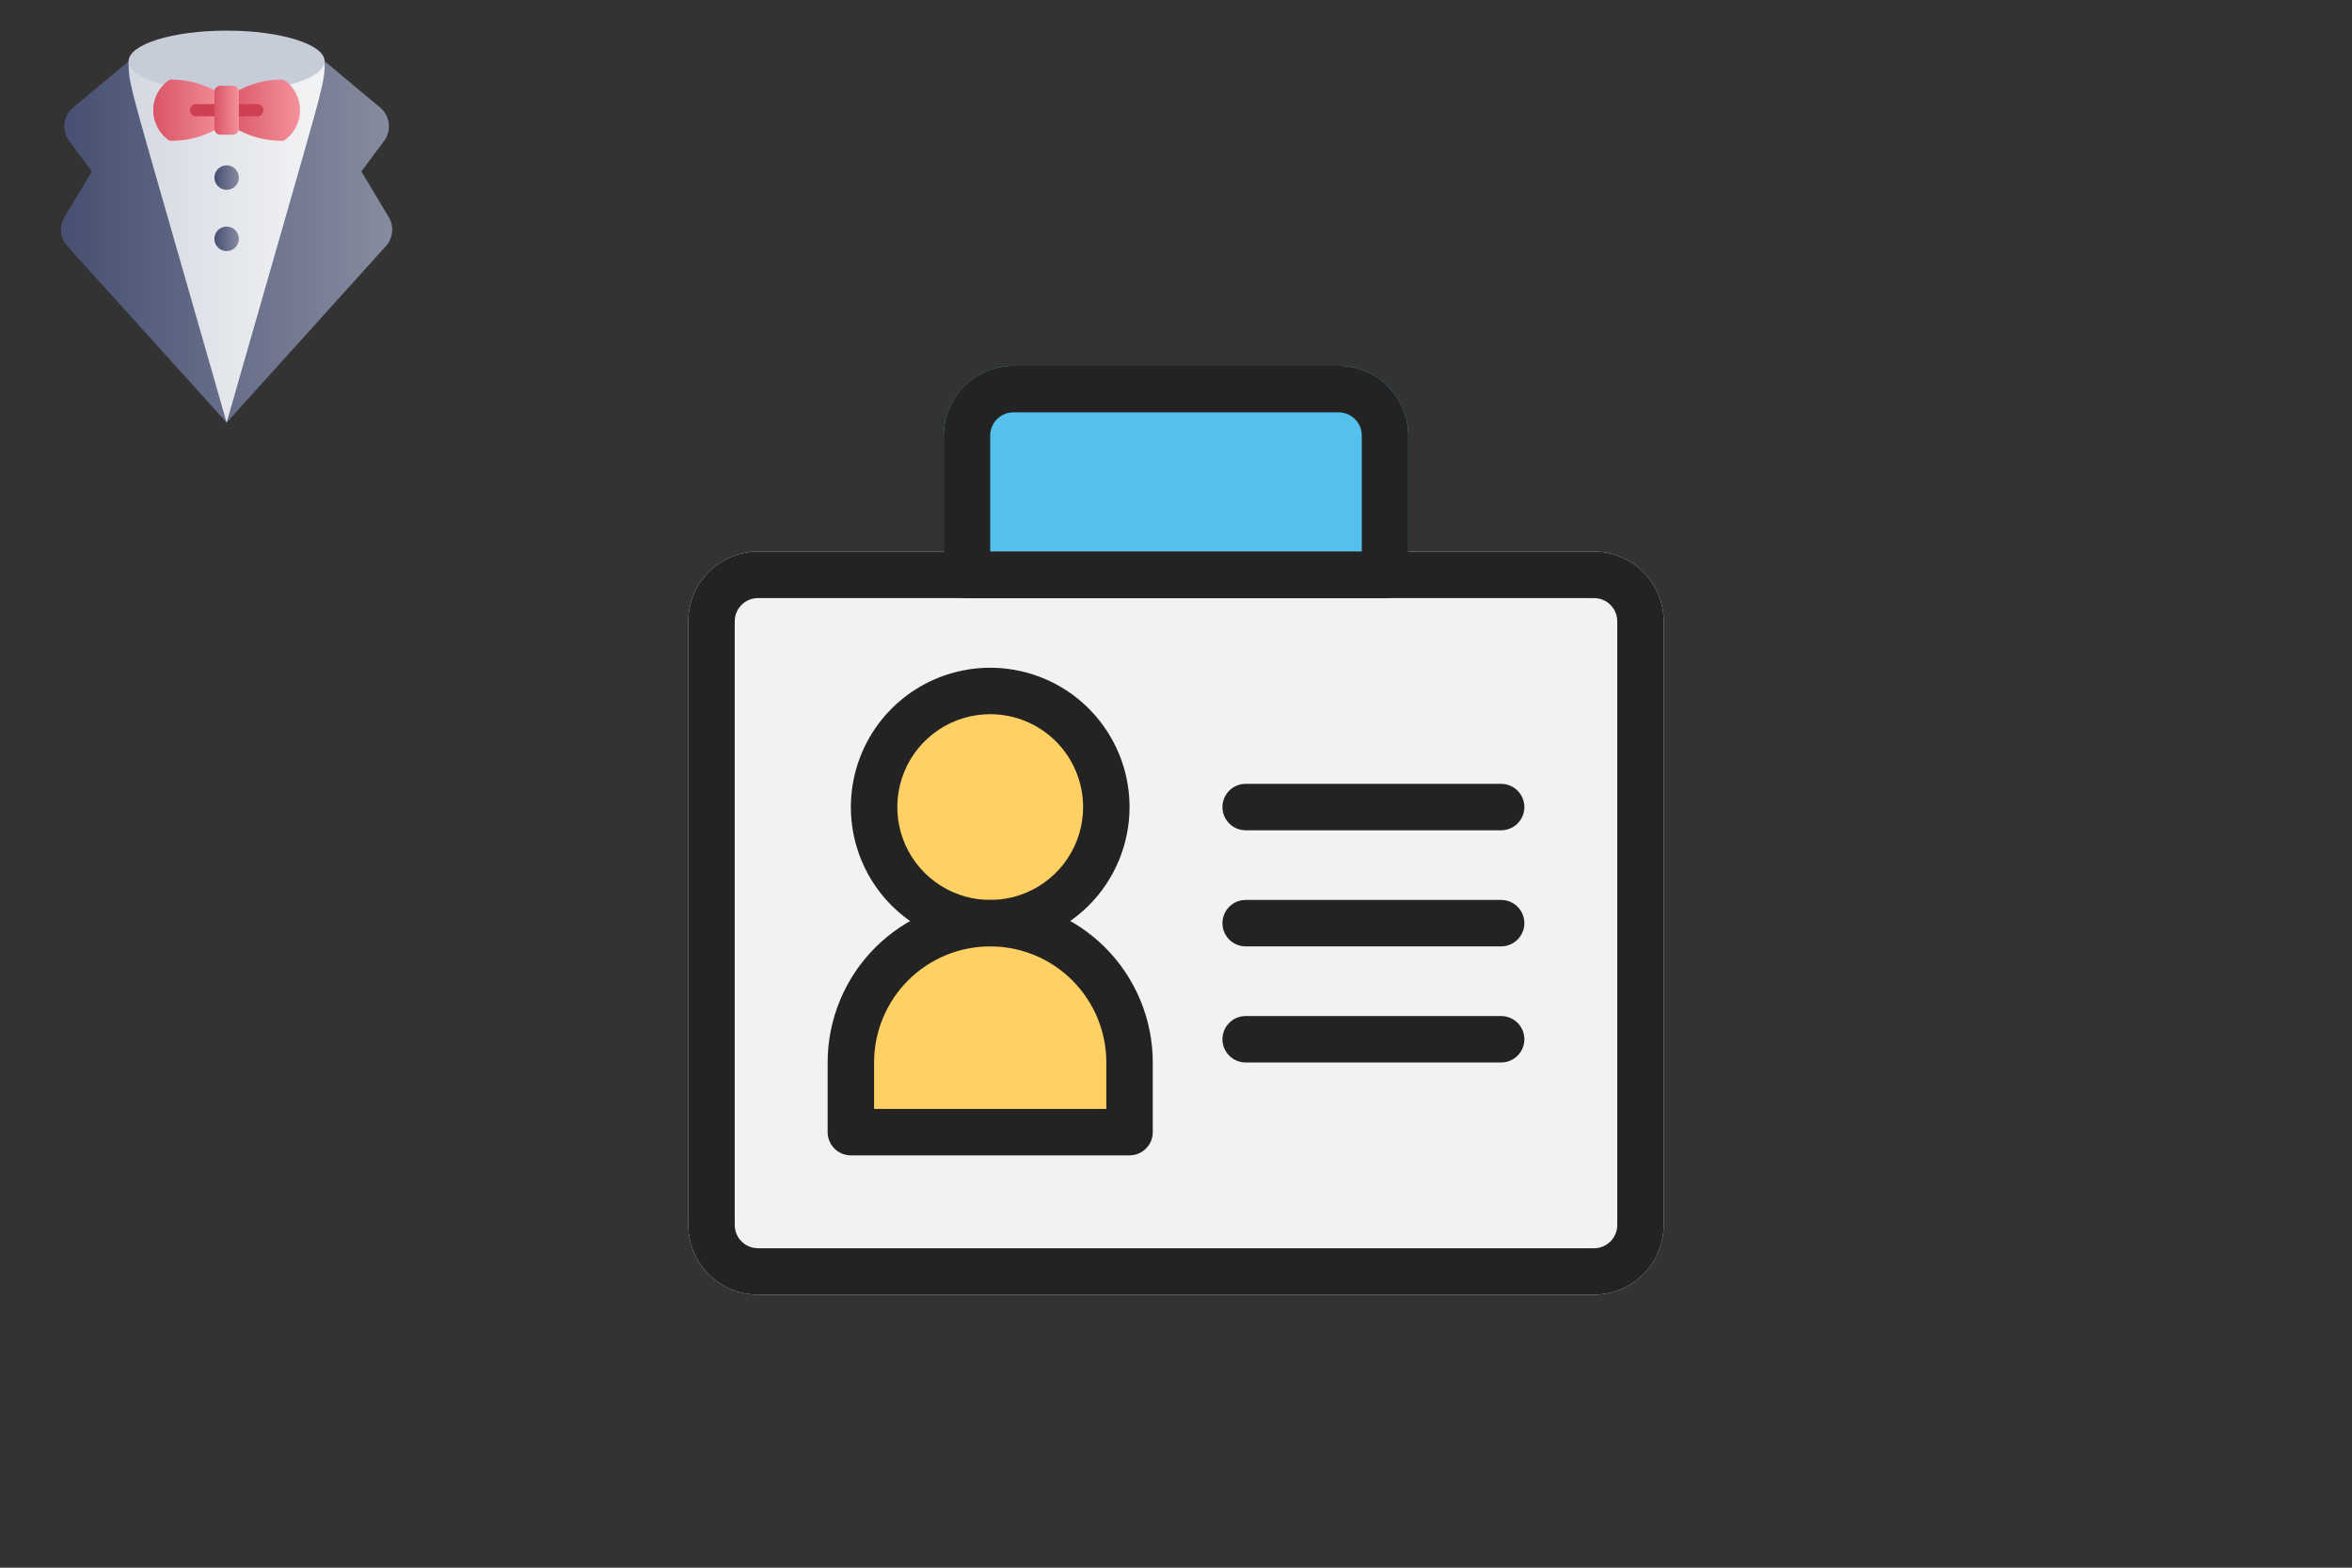 <svg width="384" height="256" viewBox="0 0 384 256" fill="none" xmlns="http://www.w3.org/2000/svg">
<rect x="0" y="0" width="384" height="256" fill="#333333" stroke="none"/>
<path d="M62.08 17.57L53 10H21L11.92 17.57C11.144 18.225 10.646 19.15 10.527 20.159C10.409 21.167 10.678 22.183 11.28 23L15 28L10.52 35.46C10.081 36.197 9.891 37.056 9.977 37.909C10.064 38.763 10.422 39.566 11 40.2L37 69L63 40.2C63.576 39.565 63.933 38.761 64.017 37.908C64.102 37.054 63.91 36.196 63.47 35.46L59 28L62.72 23C63.322 22.183 63.592 21.167 63.473 20.159C63.354 19.15 62.856 18.225 62.08 17.57Z" fill="url(#paint0_linear_221_40)"/>
<path d="M21 10C21 14.23 20.67 11.84 37 69C53.31 11.93 53 14.21 53 10H21Z" fill="url(#paint1_linear_221_40)"/>
<path d="M37 15C45.837 15 53 12.761 53 10C53 7.239 45.837 5 37 5C28.163 5 21 7.239 21 10C21 12.761 28.163 15 37 15Z" fill="#C7CDD8"/>
<path d="M37 31C38.105 31 39 30.105 39 29C39 27.895 38.105 27 37 27C35.895 27 35 27.895 35 29C35 30.105 35.895 31 37 31Z" fill="url(#paint2_linear_221_40)"/>
<path d="M37 41C38.105 41 39 40.105 39 39C39 37.895 38.105 37 37 37C35.895 37 35 37.895 35 39C35 40.105 35.895 41 37 41Z" fill="url(#paint3_linear_221_40)"/>
<path d="M46.56 22.82C46.397 22.938 46.201 23.002 46 23C42.754 23 39.596 21.947 37 20V16C39.596 14.053 42.754 13 46 13C46.202 12.995 46.399 13.058 46.56 13.18C47.313 13.738 47.925 14.465 48.346 15.302C48.767 16.139 48.987 17.063 48.987 18C48.987 18.937 48.767 19.861 48.346 20.698C47.925 21.535 47.313 22.262 46.56 22.82Z" fill="url(#paint4_linear_221_40)"/>
<path d="M27.44 22.82C27.603 22.938 27.799 23.002 28 23C31.246 23 34.404 21.947 37 20V16C34.404 14.053 31.246 13 28 13C27.798 12.995 27.601 13.058 27.44 13.18C26.687 13.738 26.076 14.465 25.654 15.302C25.233 16.139 25.013 17.063 25.013 18C25.013 18.937 25.233 19.861 25.654 20.698C26.076 21.535 26.687 22.262 27.44 22.82Z" fill="url(#paint5_linear_221_40)"/>
<path d="M38 14H36C35.448 14 35 14.448 35 15V21C35 21.552 35.448 22 36 22H38C38.552 22 39 21.552 39 21V15C39 14.448 38.552 14 38 14Z" fill="url(#paint6_linear_221_40)"/>
<path d="M32 19H35V17H32C31.735 17 31.48 17.105 31.293 17.293C31.105 17.48 31 17.735 31 18C31 18.265 31.105 18.52 31.293 18.707C31.48 18.895 31.735 19 32 19ZM42 19H39V17H42C42.265 17 42.52 17.105 42.707 17.293C42.895 17.48 43 17.735 43 18C43 18.265 42.895 18.52 42.707 18.707C42.52 18.895 42.265 19 42 19Z" fill="#CF4055"/>
<path d="M218.542 59.75H165.458C162.442 59.75 159.548 60.948 157.415 63.082C155.282 65.215 154.083 68.108 154.083 71.125V93.875C154.083 94.881 154.483 95.845 155.194 96.556C155.905 97.267 156.87 97.667 157.875 97.667H226.125C227.131 97.667 228.095 97.267 228.806 96.556C229.517 95.845 229.917 94.881 229.917 93.875V71.125C229.917 68.108 228.718 65.215 226.585 63.082C224.452 60.948 221.559 59.75 218.542 59.75Z" fill="#54C0EB"/>
<path d="M260.25 90.083H123.75C117.468 90.083 112.375 95.176 112.375 101.458V200.042C112.375 206.324 117.468 211.417 123.75 211.417H260.25C266.532 211.417 271.625 206.324 271.625 200.042V101.458C271.625 95.176 266.532 90.083 260.25 90.083Z" fill="#F2F2F2"/>
<path d="M161.667 150.75C172.137 150.75 180.625 142.262 180.625 131.792C180.625 121.321 172.137 112.833 161.667 112.833C151.196 112.833 142.708 121.321 142.708 131.792C142.708 142.262 151.196 150.75 161.667 150.75Z" fill="#FFD164"/>
<path d="M161.667 150.75C155.91 150.757 150.39 153.047 146.32 157.118C142.249 161.189 139.959 166.708 139.952 172.465V181.773C139.952 182.596 140.278 183.385 140.86 183.967C141.442 184.548 142.231 184.875 143.053 184.875H180.28C180.687 184.875 181.09 184.795 181.467 184.639C181.843 184.483 182.185 184.255 182.473 183.967C182.761 183.679 182.989 183.337 183.145 182.96C183.301 182.584 183.381 182.181 183.381 181.773V172.465C183.374 166.708 181.084 161.189 177.014 157.118C172.943 153.047 167.424 150.757 161.667 150.75Z" fill="#FFD164"/>
<path d="M245.083 135.583H203.375C202.369 135.583 201.405 135.184 200.694 134.473C199.983 133.762 199.583 132.797 199.583 131.792C199.583 130.786 199.983 129.822 200.694 129.111C201.405 128.399 202.369 128 203.375 128H245.083C246.089 128 247.053 128.399 247.764 129.111C248.475 129.822 248.875 130.786 248.875 131.792C248.875 132.797 248.475 133.762 247.764 134.473C247.053 135.184 246.089 135.583 245.083 135.583ZM245.083 154.542H203.375C202.369 154.542 201.405 154.142 200.694 153.431C199.983 152.72 199.583 151.756 199.583 150.75C199.583 149.744 199.983 148.78 200.694 148.069C201.405 147.358 202.369 146.958 203.375 146.958H245.083C246.089 146.958 247.053 147.358 247.764 148.069C248.475 148.78 248.875 149.744 248.875 150.75C248.875 151.756 248.475 152.72 247.764 153.431C247.053 154.142 246.089 154.542 245.083 154.542ZM245.083 173.5H203.375C202.369 173.5 201.405 173.1 200.694 172.389C199.983 171.678 199.583 170.714 199.583 169.708C199.583 168.703 199.983 167.738 200.694 167.027C201.405 166.316 202.369 165.917 203.375 165.917H245.083C246.089 165.917 247.053 166.316 247.764 167.027C248.475 167.738 248.875 168.703 248.875 169.708C248.875 170.714 248.475 171.678 247.764 172.389C247.053 173.1 246.089 173.5 245.083 173.5ZM161.667 154.542C157.167 154.542 152.769 153.207 149.027 150.708C145.286 148.208 142.37 144.655 140.648 140.498C138.926 136.341 138.476 131.766 139.354 127.353C140.231 122.94 142.398 118.887 145.58 115.705C148.761 112.523 152.815 110.357 157.228 109.479C161.641 108.601 166.216 109.051 170.373 110.773C174.53 112.495 178.083 115.411 180.582 119.152C183.082 122.894 184.417 127.292 184.417 131.792C184.41 137.823 182.012 143.607 177.747 147.872C173.481 152.137 167.698 154.536 161.667 154.542ZM161.667 116.625C158.667 116.625 155.735 117.514 153.24 119.181C150.746 120.848 148.802 123.216 147.654 125.988C146.506 128.759 146.206 131.808 146.791 134.751C147.376 137.693 148.821 140.395 150.942 142.516C153.063 144.637 155.766 146.082 158.708 146.667C161.65 147.252 164.699 146.952 167.471 145.804C170.242 144.656 172.611 142.712 174.277 140.218C175.944 137.724 176.833 134.791 176.833 131.792C176.833 127.769 175.235 123.911 172.391 121.067C169.547 118.223 165.689 116.625 161.667 116.625Z" fill="#232323"/>
<path d="M184.417 188.667H138.917C137.911 188.667 136.947 188.267 136.236 187.556C135.524 186.845 135.125 185.881 135.125 184.875V173.5C135.125 166.461 137.921 159.71 142.899 154.732C147.876 149.755 154.627 146.958 161.667 146.958C168.706 146.958 175.457 149.755 180.434 154.732C185.412 159.71 188.208 166.461 188.208 173.5V184.875C188.208 185.881 187.809 186.845 187.098 187.556C186.387 188.267 185.422 188.667 184.417 188.667ZM142.708 181.083H180.625V173.5C180.625 168.472 178.628 163.65 175.072 160.094C171.517 156.539 166.695 154.542 161.667 154.542C156.639 154.542 151.816 156.539 148.261 160.094C144.706 163.65 142.708 168.472 142.708 173.5V181.083Z" fill="#232323"/>
<path d="M260.25 211.417H123.75C120.733 211.417 117.84 210.218 115.707 208.085C113.573 205.952 112.375 203.059 112.375 200.042V101.458C112.375 98.442 113.573 95.548 115.707 93.415C117.84 91.282 120.733 90.083 123.75 90.083H260.25C263.267 90.083 266.16 91.282 268.293 93.415C270.427 95.548 271.625 98.442 271.625 101.458V200.042C271.625 203.059 270.427 205.952 268.293 208.085C266.16 210.218 263.267 211.417 260.25 211.417ZM123.75 97.667C122.744 97.667 121.78 98.066 121.069 98.777C120.358 99.488 119.958 100.453 119.958 101.458V200.042C119.958 201.047 120.358 202.012 121.069 202.723C121.78 203.434 122.744 203.833 123.75 203.833H260.25C261.256 203.833 262.22 203.434 262.931 202.723C263.642 202.012 264.042 201.047 264.042 200.042V101.458C264.042 100.453 263.642 99.488 262.931 98.777C262.22 98.066 261.256 97.667 260.25 97.667H123.75Z" fill="#232323"/>
<path d="M226.125 97.667H157.875C156.87 97.667 155.905 97.267 155.194 96.556C154.483 95.845 154.083 94.881 154.083 93.875V71.125C154.083 68.108 155.282 65.215 157.415 63.082C159.548 60.948 162.442 59.75 165.458 59.75H218.542C221.559 59.75 224.452 60.948 226.585 63.082C228.718 65.215 229.917 68.108 229.917 71.125V93.875C229.917 94.881 229.517 95.845 228.806 96.556C228.095 97.267 227.131 97.667 226.125 97.667ZM161.667 90.083H222.333V71.125C222.333 70.119 221.934 69.155 221.223 68.444C220.512 67.733 219.547 67.333 218.542 67.333H165.458C164.453 67.333 163.488 67.733 162.777 68.444C162.066 69.155 161.667 70.119 161.667 71.125V90.083Z" fill="#232323"/>
<defs>
<linearGradient id="paint0_linear_221_40" x1="9.95" y1="39.5" x2="64.05" y2="39.5" gradientUnits="userSpaceOnUse">
<stop stop-color="#474F72"/>
<stop offset="1" stop-color="#878C9F"/>
</linearGradient>
<linearGradient id="paint1_linear_221_40" x1="21" y1="39.5" x2="53" y2="39.5" gradientUnits="userSpaceOnUse">
<stop stop-color="#D4D8E1"/>
<stop offset="1" stop-color="#F3F4F5"/>
</linearGradient>
<linearGradient id="paint2_linear_221_40" x1="35" y1="29" x2="39" y2="29" gradientUnits="userSpaceOnUse">
<stop stop-color="#474F72"/>
<stop offset="1" stop-color="#878C9F"/>
</linearGradient>
<linearGradient id="paint3_linear_221_40" x1="35" y1="39" x2="39" y2="39" gradientUnits="userSpaceOnUse">
<stop stop-color="#474F72"/>
<stop offset="1" stop-color="#878C9F"/>
</linearGradient>
<linearGradient id="paint4_linear_221_40" x1="37" y1="18" x2="49" y2="18" gradientUnits="userSpaceOnUse">
<stop stop-color="#DA5466"/>
<stop offset="1" stop-color="#F4929C"/>
</linearGradient>
<linearGradient id="paint5_linear_221_40" x1="25" y1="5" x2="37" y2="5" gradientUnits="userSpaceOnUse">
<stop stop-color="#DA5466"/>
<stop offset="1" stop-color="#F4929C"/>
</linearGradient>
<linearGradient id="paint6_linear_221_40" x1="35" y1="5" x2="39" y2="5" gradientUnits="userSpaceOnUse">
<stop stop-color="#DA5466"/>
<stop offset="1" stop-color="#F4929C"/>
</linearGradient>
</defs>
</svg>

